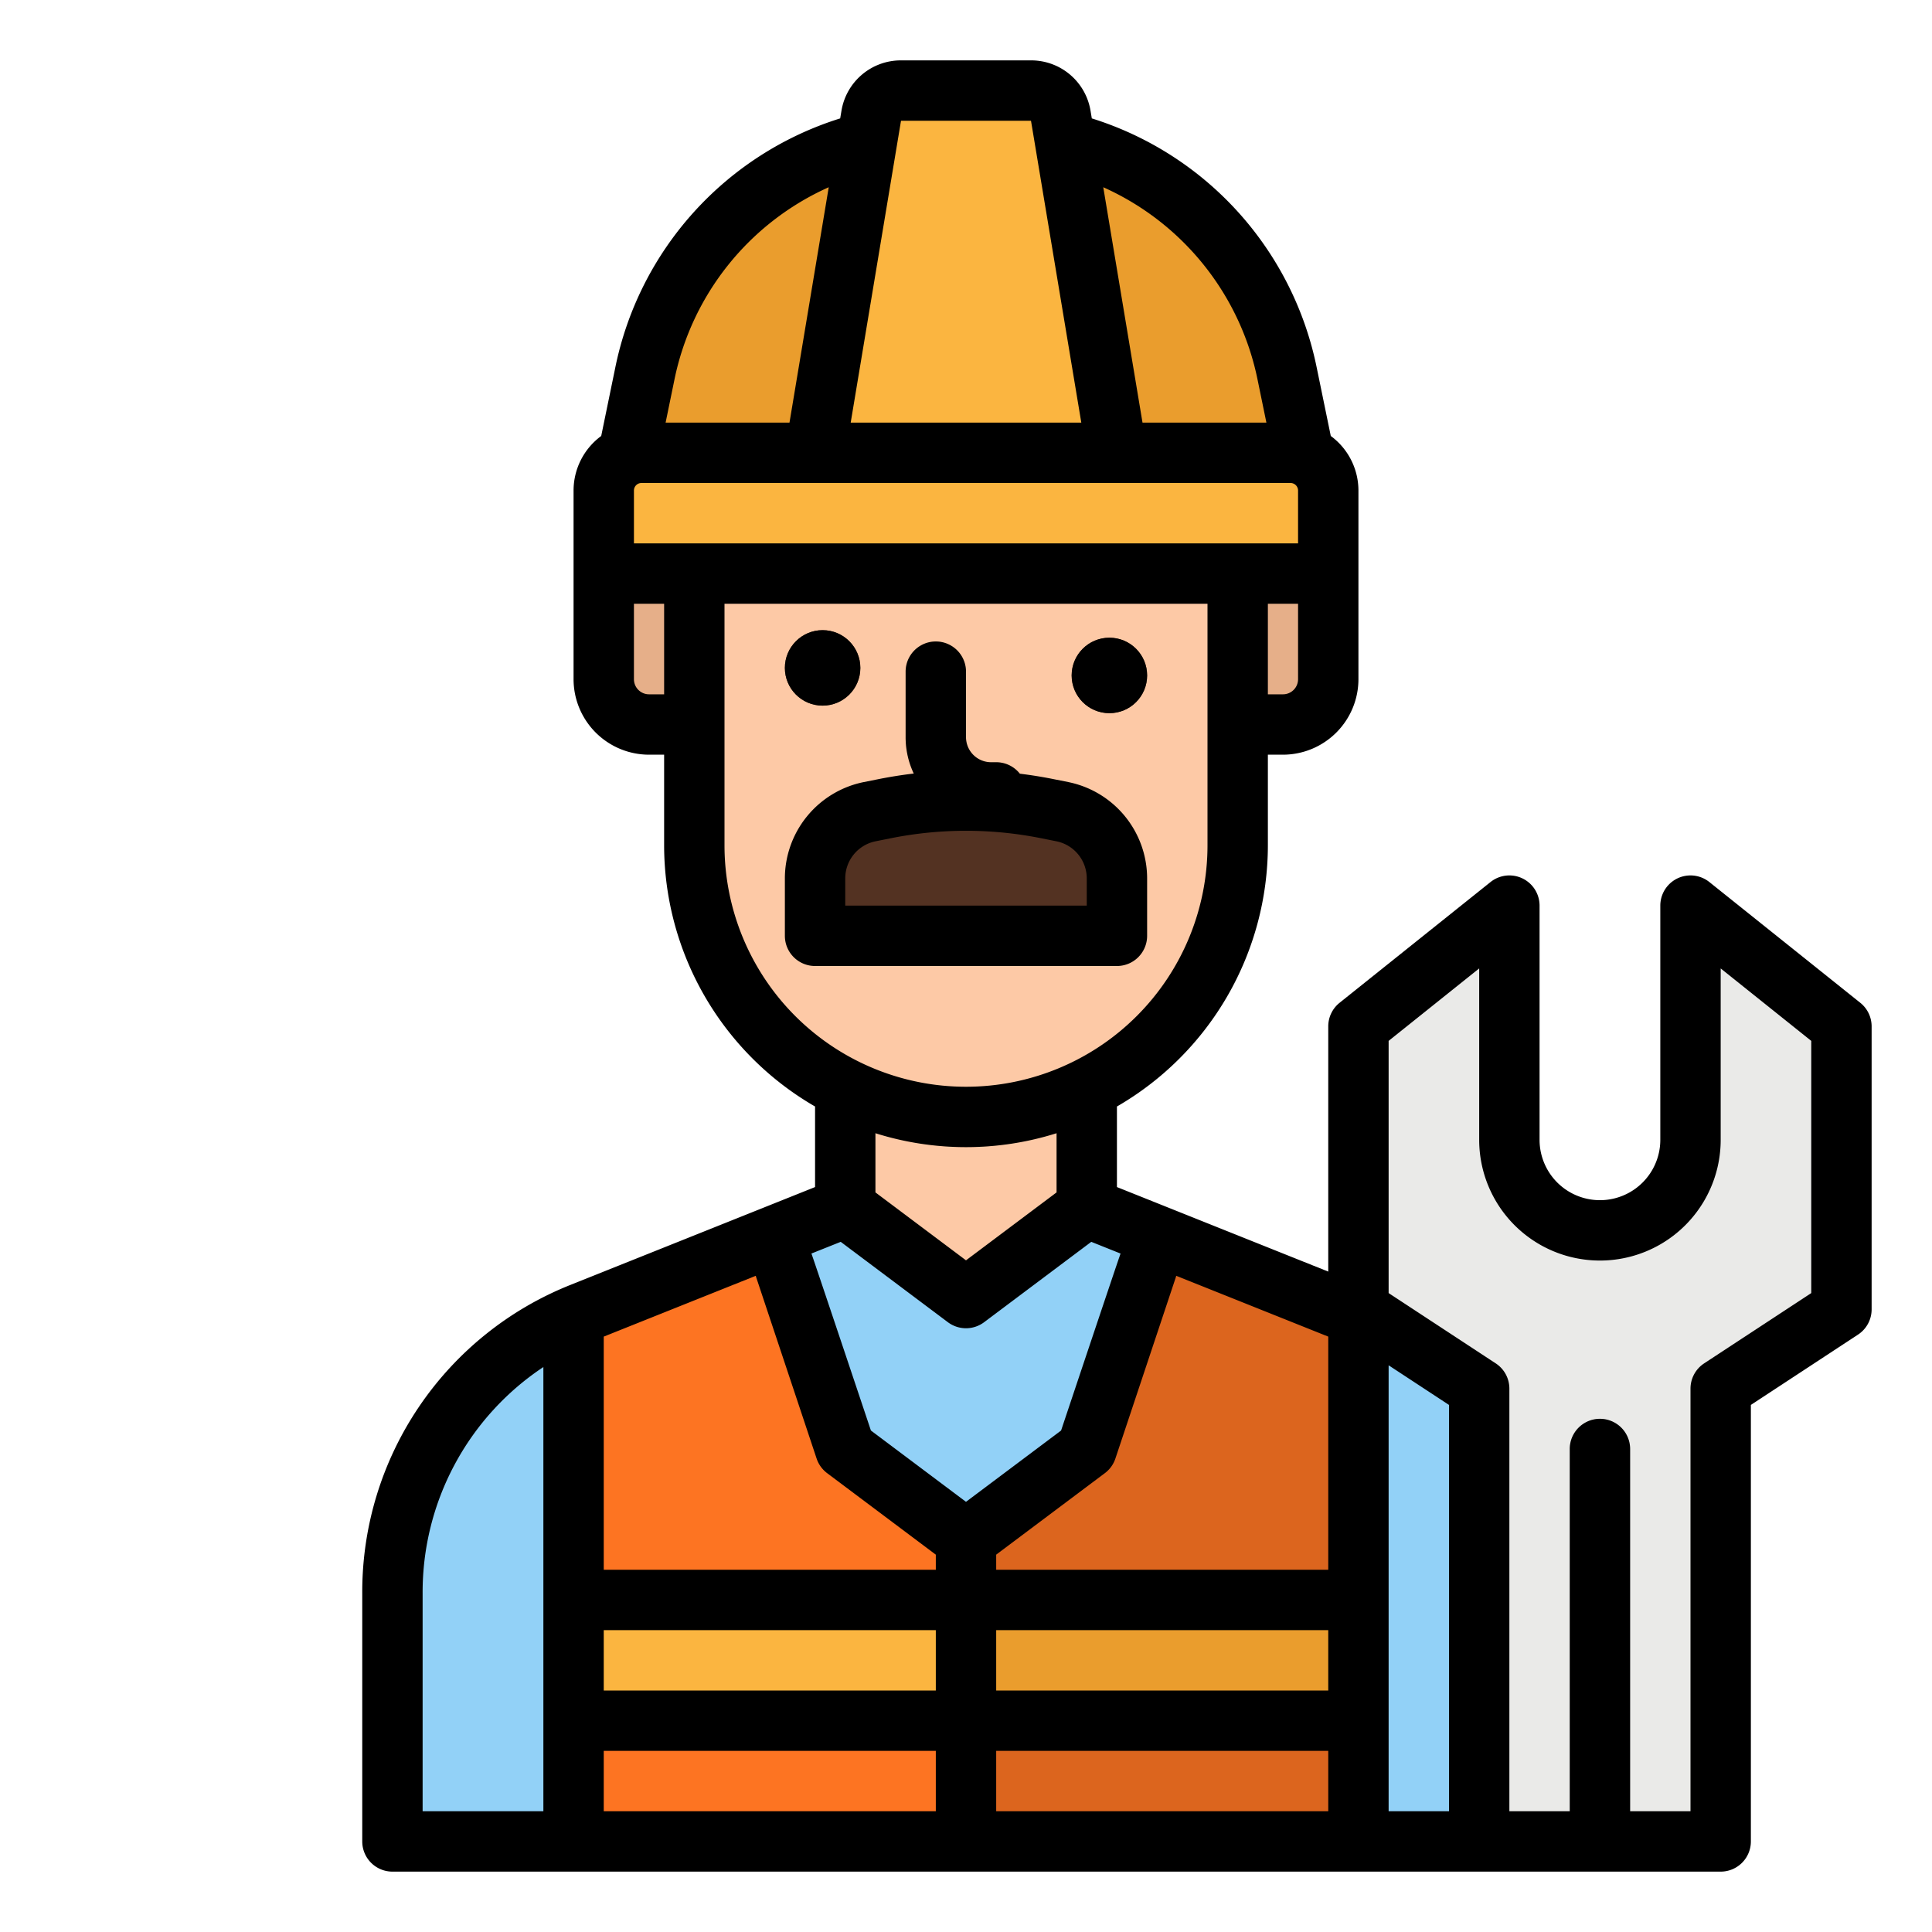 <svg height="512" viewBox="0 0 512 512" width="512" xmlns="http://www.w3.org/2000/svg"><g id="filled_outline" data-name="filled outline"><path d="m288 288v32l69.711 27.885a80 80 0 0 1 50.289 74.278v65.837h-304v-65.837a80 80 0 0 1 50.289-74.278l69.711-27.885v-32z" fill="#92d1f7"/><path d="m360 352v136h-208v-136l2.67-4.27 50.51-20.2 2.82 8.47 16 48 32 24 32-24 16-48 2.82-8.47 50.51 20.2z" fill="#92d1f7"/><path d="m288 320-32 24-32-24v-32h64z" fill="#fdc9a6"/><g fill="#e6af89"><path d="m288 288v8.51a72.1 72.1 0 0 1 -64 0v-8.51z"/><path d="m160 152h24a0 0 0 0 1 0 0v40a0 0 0 0 1 0 0h-12a12 12 0 0 1 -12-12v-28a0 0 0 0 1 0 0z"/><path d="m340 152h12a0 0 0 0 1 0 0v40a0 0 0 0 1 0 0h-24a0 0 0 0 1 0 0v-28a12 12 0 0 1 12-12z" transform="matrix(-1 0 0 -1 680 344)"/></g><path d="m184 152h144a0 0 0 0 1 0 0v72a72 72 0 0 1 -72 72 72 72 0 0 1 -72-72v-72a0 0 0 0 1 0 0z" fill="#fdc9a6"/><circle cx="218" cy="177" fill="#533222" r="10"/><circle cx="294" cy="179" fill="#533222" r="10"/><path d="m264 218h-1.365a22.661 22.661 0 0 1 -22.635-22.635v-17.365a8 8 0 0 1 16 0v17.365a6.643 6.643 0 0 0 6.635 6.635h1.365a8 8 0 0 1 0 16z" fill="#e6af89"/><path d="m352 152h-192l10.864-52.839a80 80 0 0 1 78.361-63.888h13.55a80 80 0 0 1 78.361 63.888z" fill="#ea9d2d"/><path d="m296 120h-80l14.886-89.315a8 8 0 0 1 7.891-6.685h34.446a8 8 0 0 1 7.891 6.685z" fill="#fbb540"/><path d="m170 120h172a10 10 0 0 1 10 10v22a0 0 0 0 1 0 0h-192a0 0 0 0 1 0 0v-22a10 10 0 0 1 10-10z" fill="#fbb540"/><path d="m357.33 347.73-50.51-20.2-2.82 8.47-16 48-32 24-32-24-16-48-2.82-8.47-50.51 20.2-2.67 4.27v136h104 104v-136z" fill="#dc651e"/><path d="m256 408v80h-104v-136l2.67-4.27 50.51-20.2 2.82 8.47 16 48z" fill="#fd7422"/><path d="m152 424h104v32h-104z" fill="#fbb540"/><path d="m256 424h104v32h-104z" fill="#ea9d2d"/><path d="m448 240v62.059a24 24 0 0 1 -7.029 16.97 24 24 0 0 1 -33.942 0 24 24 0 0 1 -7.029-16.97v-62.059l-40 32v64l32 32v120h64v-120l32-32v-64z" fill="#eaeae8"/><path d="m416 488v-104a8 8 0 0 1 16 0v104z" fill="#cbcbcb"/><path d="m234.427 214.315-3.957.791a18 18 0 0 0 -14.47 17.65v15.244h80v-15.244a18 18 0 0 0 -14.47-17.65l-3.957-.791a109.971 109.971 0 0 0 -43.146 0z" fill="#533222"/><path d="m304 248v-15.244a26.071 26.071 0 0 0 -20.9-25.5l-3.957-.791q-4.426-.885-8.872-1.428a7.978 7.978 0 0 0 -6.271-3.037h-1.365a6.643 6.643 0 0 1 -6.635-6.635v-17.365a8 8 0 0 0 -16 0v17.365a22.5 22.5 0 0 0 2.156 9.629q-4.659.555-9.3 1.476l-3.957.791a26.071 26.071 0 0 0 -20.9 25.5v15.239a8 8 0 0 0 8 8h80a8 8 0 0 0 8.001-8zm-16-8h-64v-7.244a10.026 10.026 0 0 1 8.039-9.805l3.957-.792a101.475 101.475 0 0 1 40.008 0l3.957.792a10.026 10.026 0 0 1 8.039 9.805z"/><circle cx="218" cy="177" r="10"/><circle cx="294" cy="179" r="10"/><path d="m493 265.753-40-32a8 8 0 0 0 -13 6.247v62.059a16 16 0 0 1 -32 0v-62.059a8 8 0 0 0 -13-6.247l-40 32a8 8 0 0 0 -3 6.247v64.984l-56-22.4v-21.347a80.026 80.026 0 0 0 40-69.237v-24h4a20.023 20.023 0 0 0 20-20v-50a17.967 17.967 0 0 0 -7.33-14.463l-3.7-17.987a87.474 87.474 0 0 0 -59.63-66.173l-.334-2.007a15.95 15.95 0 0 0 -15.783-13.37h-34.446a15.95 15.95 0 0 0 -15.783 13.37l-.334 2.007a87.474 87.474 0 0 0 -59.632 66.173l-3.7 17.987a17.967 17.967 0 0 0 -7.328 14.463v50a20.023 20.023 0 0 0 20 20h4v24a80.026 80.026 0 0 0 40 69.237v21.346l-64.682 25.874a87.579 87.579 0 0 0 -55.318 81.706v65.837a8 8 0 0 0 8 8h352a8 8 0 0 0 8-8v-115.681l28.39-18.631a8 8 0 0 0 3.61-6.688v-75a8 8 0 0 0 -3-6.247zm-109 214.247h-16v-118.181l16 10.5zm-224-125.784 40.291-16.116c.039.143.072.287.119.43l16 48a8 8 0 0 0 2.79 3.87l28.8 21.6v4h-88zm104 57.784 28.8-21.6a8 8 0 0 0 2.79-3.87l16-48c.047-.143.08-.287.119-.43l40.291 16.116v61.784h-88zm-104 20h88v16h-88zm104 0h88v16h-88zm-96-288v-14a2 2 0 0 1 2-2h172a2 2 0 0 1 2 2v14zm176 36a4 4 0 0 1 -4 4h-4v-24h8zm-10.7-79.228 2.308 11.228h-32.83l-10.4-62.379a71.547 71.547 0 0 1 40.922 51.151zm-60.077-68.772 13.333 80h-61.112l13.333-80zm-53.6 17.621-10.401 62.379h-32.83l2.308-11.228a71.547 71.547 0 0 1 40.919-51.151zm-47.623 134.379a4 4 0 0 1 -4-4v-20h8v24zm20 40v-64h128v64a64 64 0 0 1 -128 0zm64 80a79.71 79.71 0 0 0 24-3.683v15.683l-24 18-24-18v-15.683a79.71 79.71 0 0 0 24 3.683zm-33.2 25.1 28.4 21.3a8 8 0 0 0 9.6 0l28.4-21.3 7.764 3.106c-.216.4-15.766 46.9-15.766 46.9l-25.198 18.894-25.2-18.9s-15.55-46.5-15.766-46.9zm-110.8 93.063a71.6 71.6 0 0 1 32-59.884v117.721h-32zm48 41.837h88v16h-88zm104 16v-16h88v16zm216-137.319-28.39 18.631a8 8 0 0 0 -3.61 6.688v112h-16v-96a8 8 0 0 0 -16 0v96h-16v-112a8 8 0 0 0 -3.61-6.688l-28.39-18.631v-66.836l24-19.2v45.414a32 32 0 1 0 64 0v-45.414l24 19.2z"/></g></svg>